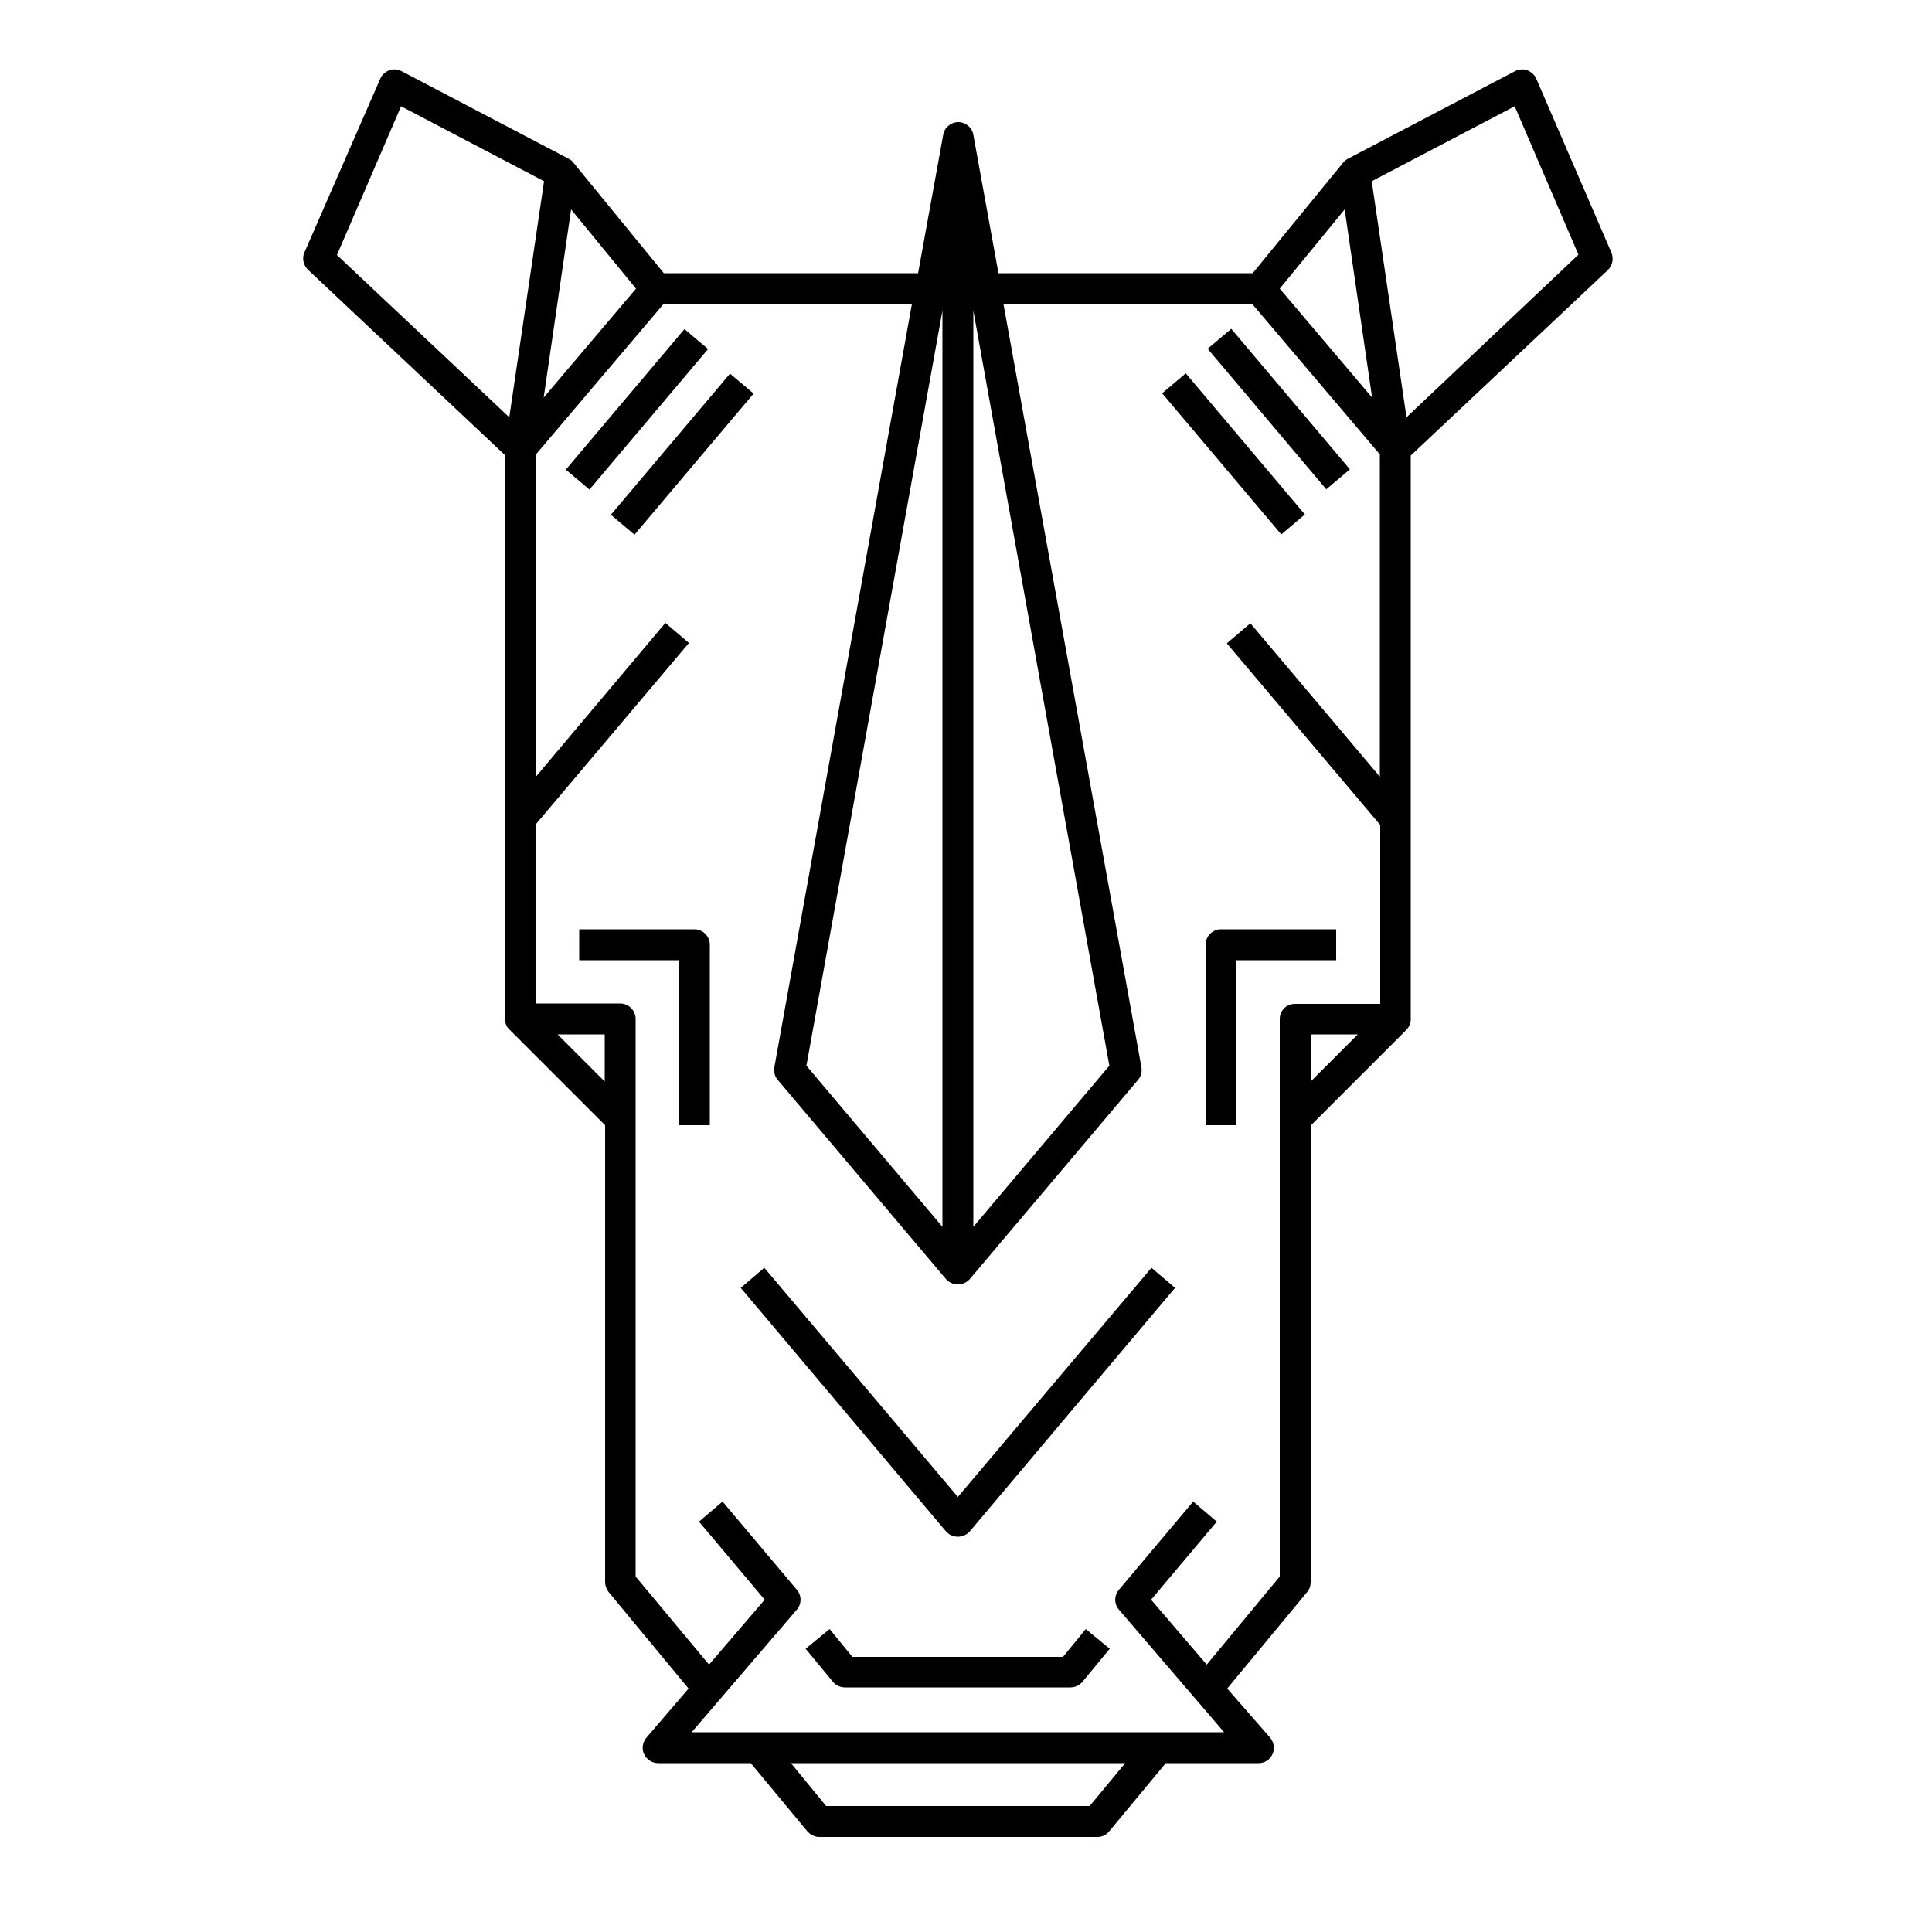 <?xml version="1.0" encoding="utf-8"?>
<!-- Generator: Adobe Illustrator 18.0.0, SVG Export Plug-In . SVG Version: 6.00 Build 0)  -->
<!DOCTYPE svg PUBLIC "-//W3C//DTD SVG 1.1//EN" "http://www.w3.org/Graphics/SVG/1.1/DTD/svg11.dtd">
<svg version="1.1" xmlns="http://www.w3.org/2000/svg" xmlns:xlink="http://www.w3.org/1999/xlink" x="0px" y="0px"
	 viewBox="0 0 500 500" enable-background="new 0 0 500 500" xml:space="preserve">
<g id="bear" display="none">
	<g display="inline">
		<path d="M479.3,171.9l-30.6-41.6c-1.2-1.7-3.5-2.4-5.4-1.6l-26.8,10L310.7,78.3c-1.2-0.7-2.6-0.8-3.9-0.4l-58.9,20.2l-58.9-20.2
			c-1.3-0.4-2.7-0.3-3.9,0.4L79.3,138.6l-26.8-10c-2-0.7-4.2-0.1-5.4,1.6l-30.6,41.6c-1.1,1.6-1.2,3.7-0.2,5.3l59.9,95.5l-14.4,73.8
			c-0.4,2.1,0.7,4.2,2.6,5.2l134.5,63.6c0.6,0.3,1.3,0.5,2,0.5H295c0.7,0,1.4-0.2,2-0.5l134.5-63.6c1.9-0.9,3-3,2.6-5.2l-14.4-73.8
			l59.9-95.5C480.6,175.5,480.5,173.4,479.3,171.9z M52.5,138.7l21,7.8l2.4,108l-49.9-79.7L52.5,138.7z M293.9,406.3h-92L71.6,344.7
			l14-71.4c0.1-0.3,0.1-0.7,0.1-1l-2.7-124.9l105-59.9l58.4,20c0.5,0.2,1.2,0.3,1.7,0.3s1-0.1,1.5-0.3l58.4-20l105,59.9l-2.7,124.9
			c0,0.3,0,0.7,0.1,1l14,71.4L293.9,406.3z M419.9,254.5l2.4-108l21-7.8l26.6,36.2L419.9,254.5z"/>
		<path d="M305.4,192.8c-1.5,0.8-2.4,2.3-2.5,4l-1.5,32.4c-0.1,1.7,0.7,3.3,2.2,4.2c0.8,0.5,1.7,0.7,2.5,0.7c0.7,0,1.5-0.2,2.2-0.5
			l29.1-15.2c1.5-0.8,2.5-2.3,2.5-4c0.1-1.7-0.8-3.3-2.2-4.2l-27.6-17.2C308.7,192,306.9,192,305.4,192.8z M311.9,205.2l13.8,8.6
			l-14.5,7.6L311.9,205.2z"/>
		<path d="M173.6,133.6l71.4,57.3c0.9,0.7,1.9,1,3,1c1,0,2.1-0.3,2.9-1l71.4-57.3l31.1,17.7l4.7-8.2l-33.8-19.2
			c-1.7-1-3.8-0.8-5.3,0.4l-70.9,57l-70.9-57c-1.5-1.2-3.6-1.4-5.3-0.4l-33.8,19.2l4.7,8.2L173.6,133.6z"/>
		<path d="M394.5,189.8l-66-37.7c-1.7-1-3.8-0.8-5.3,0.4L263,201.2c-1.4,1.1-2,3-1.6,4.8l25.4,106.8L266.4,332L251,318.5
			c-1.8-1.6-4.4-1.6-6.2,0L229.4,332L209,312.8l25.4-106.8c0.4-1.8-0.2-3.6-1.6-4.8l-60.3-48.6c-1.5-1.2-3.6-1.4-5.3-0.4l-66,37.7
			c-1.5,0.9-2.4,2.5-2.4,4.2l0.9,48.8c0,1.4,0.7,2.7,1.8,3.6l36.8,29.6c0.8,0.7,1.9,1,3,1h22.6v39.7c0,0.9,0.3,1.8,0.8,2.6
			l27.6,41.8l-29.4-13.9l-4,8.5l42.1,19.9c1.2,0.5,2.5,0.6,3.7,0.1l43.3-16.3l43.3,16.3c0.5,0.2,1.1,0.3,1.7,0.3
			c0.7,0,1.4-0.2,2-0.5l42.1-19.9l-4-8.5l-29.4,13.9l27.6-41.8c0.5-0.8,0.8-1.7,0.8-2.6v-39.7h22.6c1.1,0,2.1-0.4,3-1l36.8-29.6
			c1.1-0.9,1.7-2.2,1.8-3.6l0.9-48.8C396.9,192.3,396,190.7,394.5,189.8z M386.6,240.5l-33.7,27.2h-25.7c-2.6,0-4.7,2.1-4.7,4.7v43
			l-32.9,49.8l-40-15.1c-1.1-0.4-2.3-0.4-3.3,0l-40,15.1l-32.9-49.8v-43c0-2.6-2.1-4.7-4.7-4.7h-25.7l-33.7-27.2l-0.8-43.8
			l60.8-34.7l55.4,44.7l-25.4,106.6c-0.4,1.6,0.1,3.4,1.4,4.5l25.5,24c1.8,1.7,4.5,1.7,6.3,0.1l15.5-13.6l15.5,13.6
			c1.8,1.6,4.6,1.6,6.3-0.1l25.5-24c1.2-1.2,1.7-2.9,1.4-4.5l-25.4-106.6l55.4-44.7l60.8,34.7L386.6,240.5z"/>
		<path d="M257.5,302.8l-6.4,6.9l11.6,10.7c0.9,0.8,2,1.3,3.2,1.3c1.2,0,2.3-0.4,3.2-1.3l11.7-11c0.9-0.9,1.5-2.1,1.5-3.4
			c0-1.3-0.5-2.5-1.5-3.4l-14-13.2c-0.5-0.5-1.1-0.8-1.7-1l-15.8-5.5c-1-0.3-2.1-0.3-3.1,0l-15.8,5.5c-0.6,0.2-1.2,0.6-1.7,1
			l-14,13.2c-0.9,0.9-1.5,2.1-1.5,3.4c0,1.3,0.5,2.5,1.5,3.4l11.7,11c1.8,1.7,4.6,1.7,6.4,0l11.6-10.7l-6.4-6.9l-8.3,7.7l-4.9-4.6
			l9.6-9.1l13.3-4.6l13.3,4.6l9.6,9.1l-4.9,4.6L257.5,302.8z"/>
		<path d="M190.4,192.8c-1.5-0.8-3.3-0.7-4.7,0.2l-27.6,17.2c-1.4,0.9-2.3,2.5-2.2,4.2c0.1,1.7,1,3.2,2.5,4l29.1,15.2
			c0.7,0.4,1.4,0.5,2.2,0.5c0.9,0,1.8-0.2,2.5-0.7c1.4-0.9,2.2-2.5,2.2-4.2l-1.5-32.4C192.8,195,191.8,193.5,190.4,192.8z
			 M170.1,213.8l13.8-8.6l0.8,16.2L170.1,213.8z"/>
	</g>
</g>
<g id="giraffe">
	<g>
		<path d="M417,65.3l-19.4-44.9c-0.4-1-1.3-1.8-2.3-2.2c-1-0.4-2.2-0.3-3.2,0.2l-43.3,22.7c-0.5,0.3-0.9,0.6-1.2,1l0,0l-23.4,28.6
			h-65.8l-6.5-35.8c-0.3-1.9-2-3.3-3.9-3.3c-1.9,0-3.6,1.4-3.9,3.3l-6.5,35.8h-65.8l-23.4-28.6l0,0c-0.3-0.4-0.7-0.8-1.2-1
			l-43.3-22.7c-1-0.5-2.1-0.6-3.2-0.2c-1,0.4-1.9,1.2-2.3,2.2L78.8,65.3c-0.7,1.5-0.3,3.3,0.9,4.5l51,48v145.9
			c0,1.1,0.4,2.1,1.2,2.8l24.7,24.7v118.2c0,0.9,0.3,1.8,0.9,2.6l20.7,25l-10.9,12.7c-1,1.2-1.3,2.9-0.6,4.3
			c0.7,1.4,2.1,2.3,3.6,2.3h24l14.6,17.6c0.8,0.9,1.9,1.5,3.1,1.5h72c1.2,0,2.3-0.5,3.1-1.5l14.6-17.6h24c1.6,0,3-0.9,3.6-2.3
			c0.7-1.4,0.4-3.1-0.6-4.3L317.6,437l20.7-25c0.6-0.7,0.9-1.6,0.9-2.6V291.3l24.7-24.7c0.7-0.7,1.2-1.7,1.2-2.8V117.9l51-48
			C417.3,68.7,417.7,66.9,417,65.3z M355.1,102.9l-23.9-28.2L348,54.2L355.1,102.9z M243.9,317.5l-35.2-41.7l35.2-195.4V317.5z
			 M251.9,80.4l35.2,195.4l-35.2,41.7V80.4z M164.6,74.7l-23.9,28.2l7.1-48.7L164.6,74.7z M103.8,27.5l37,19.4l-9,61.1l-44.6-42
			L103.8,27.5z M144.3,267.7h12.2v12.2L144.3,267.7z M282,467.4h-68.2l-9.1-11.1h86.5L282,467.4z M331.2,263.7V408l-18.9,22.8
			L297.9,414l17-20.2l-6.1-5.2l-19.2,22.8c-1.3,1.5-1.3,3.7,0,5.2l27.2,31.7H179l27.2-31.7c1.3-1.5,1.3-3.7,0-5.2L187,388.6
			l-6.1,5.2l17,20.2l-14.4,16.8L164.5,408V263.7c0-2.2-1.8-4-4-4h-21.9v-46.3l39.7-47l-6.1-5.2L138.7,201v-83.4l33-38.9H236
			l-35.6,197.5c-0.2,1.2,0.1,2.4,0.9,3.3l43.5,51.5c0.8,0.9,1.9,1.4,3.1,1.4c1.2,0,2.3-0.5,3.1-1.4l43.5-51.5
			c0.8-0.9,1.1-2.1,0.9-3.3L259.7,78.7h64.4l33,38.9V201l-33.5-39.7l-6.1,5.2l39.7,47v46.3h-21.9C333,259.7,331.2,261.5,331.2,263.7
			z M339.2,267.7h12.2l-12.2,12.2V267.7z M364,108l-9-61.1l37-19.4l16.5,38.4L364,108z"/>
		<rect x="307.1" y="101.9" transform="matrix(0.645 0.764 -0.764 0.645 198.425 -215.247)" width="47.6" height="8"/>
		<rect x="295.3" y="113.5" transform="matrix(0.645 0.764 -0.764 0.645 203.118 -202.195)" width="47.8" height="8"/>
		<path d="M345.8,240.5H316c-2.2,0-4,1.8-4,4v46.7h8v-42.7h25.8V240.5z"/>
		<rect x="141.1" y="101.9" transform="matrix(0.645 -0.764 0.764 0.645 -22.426 163.614)" width="47.6" height="8"/>
		<rect x="152.7" y="113.5" transform="matrix(0.645 -0.764 0.764 0.645 -27.111 176.673)" width="47.8" height="8"/>
		<path d="M179.7,240.5h-29.8v8h25.8v42.7h8v-46.7C183.7,242.3,181.9,240.5,179.7,240.5z"/>
		<path d="M275.1,428.8h-54.5l-5.9-7.2l-6.2,5.1l7.1,8.6c0.8,0.9,1.9,1.4,3.1,1.4H277c1.2,0,2.3-0.5,3.1-1.4l7.1-8.6l-6.2-5.1
			L275.1,428.8z"/>
		<path d="M247.9,387.4l-50.1-59.3l-6.1,5.2l53.1,63c0.8,0.9,1.9,1.4,3.1,1.4c1.2,0,2.3-0.5,3.1-1.4l53.1-63l-6.1-5.2L247.9,387.4z"
			/>
	</g>
</g>
<g id="elephant" display="none">
	<g display="inline">
		<path fill="#8F8F8F" d="M483.8,195.8L384,75.6c-0.7-0.9-1.9-1.3-3-1.2l-76.5,9l-56-9c-0.4-0.1-0.7-0.1-1.1,0l-56,9l-76.5-9
			c-1.1-0.1-2.3,0.3-3,1.2L12,195.8c-0.9,1.1-1,2.5-0.4,3.7l59.4,116.1c0.6,1.1,1.8,1.9,3,1.9h36.7l69.5,33.3l-2.7,5.9h-16.8
			L113.9,327c-1.4-0.9-3.1-0.7-4.3,0.5c-1.1,1.2-1.3,2.9-0.4,4.3l36.2,54.7c0.6,1,1.7,1.5,2.9,1.5h45.4c1.3,0,2.4-0.7,3-1.8
			l18.7-34.8l1.7,0.8l12.5,64.1c0.3,1.6,1.7,2.8,3.4,2.8h30c1.6,0,3-1.2,3.4-2.8l12.5-64.1l1.7-0.8l18.7,34.8c0.6,1.1,1.8,1.8,3,1.8
			h45.4c1.1,0,2.2-0.6,2.9-1.5l36.2-54.7c0.9-1.3,0.7-3.1-0.4-4.3c-1.1-1.2-2.9-1.4-4.3-0.5l-46.6,29.8h-16.8l-2.7-5.9l69.5-33.3
			h36.7c1.3,0,2.5-0.7,3-1.9l59.4-116.1C484.9,198.3,484.7,196.9,483.8,195.8z M342.4,133.6l-31.8-44l64.1-7.6L342.4,133.6z
			 M153.4,133.6l-32.3-51.6l64.1,7.6L153.4,133.6z M112.9,311c-0.5-0.2-1-0.3-1.5-0.3H76L18.7,198.4l95.4-114.8l36,57.5l11.8,37.5
			l-12.8,17.7c-0.4,0.6-0.7,1.3-0.7,2l0.3,43.1c0,0.9,0.3,1.7,0.9,2.3l27.8,29.8l6.5,36l-5.7,20.9c-0.4,1.6,0.3,3.3,1.8,4l6.3,3
			l-3.4,7.2L112.9,311z M191.6,381.1h-41.5l-26.2-39.6l33.8,21.6c0.6,0.4,1.2,0.5,1.8,0.5h20c1.3,0,2.5-0.8,3.1-2l9.9-21.2l16.6,7.9
			L191.6,381.1z M260,412.1h-24.3l-24.2-124l-6.7,1.3l10.6,54.4l-29.8-14.2l25-92.2c0.3-1.1,0-2.4-0.8-3.2L175.3,197l-5,4.7
			l33.2,35.7L188,294.2l-4.1-22.8c-0.1-0.6-0.4-1.2-0.9-1.7l-27.5-29.6l-0.2-40.6l32.7-45.2c0.3-0.5,0.6-1,0.6-1.6l2.3-21.1
			l-6.8-0.7l-2.2,20.2l-15,20.7l-9.9-31.5l36.4-50.3l54.5-8.8l54.5,8.8l36.4,50.3l-9.9,31.5l-15-20.7l-2.2-20.2l-6.8,0.7l2.3,21.1
			c0.1,0.6,0.3,1.2,0.6,1.6l32.7,45.2l-0.2,40.6l-27.5,29.6c-0.4,0.5-0.7,1.1-0.9,1.7l-4.1,22.8l-15.4-56.9l33.2-35.7l-5-4.7
			L286,234.1c-0.8,0.9-1.1,2.1-0.8,3.2l25,92.2l-29.8,14.2l10.6-54.4l-6.7-1.3L260,412.1z M336.2,363.6c0.7,0,1.3-0.2,1.8-0.5
			l33.8-21.6l-26.2,39.6h-41.5l-17.6-32.7l16.6-7.9l9.9,21.2c0.6,1.2,1.8,2,3.1,2H336.2z M419.7,310.7h-35.3c-0.5,0-1,0.1-1.5,0.3
			l-70.1,33.6l-3.4-7.2l6.3-3c1.5-0.7,2.3-2.4,1.8-4l-5.7-20.9l6.5-36l27.8-29.8c0.6-0.6,0.9-1.5,0.9-2.3l0.3-43.1
			c0-0.7-0.2-1.4-0.7-2l-12.8-17.7l11.8-37.5l36-57.5l95.4,114.8L419.7,310.7z"/>
		<path fill="#8F8F8F" d="M303.5,232.3c-0.9,1-1.2,2.5-0.7,3.7c0.5,1.3,1.8,2.1,3.1,2.1h21.8c1.9,0,3.4-1.5,3.4-3.4v-22.8
			c0-1.4-0.9-2.7-2.1-3.2c-1.3-0.5-2.8-0.2-3.7,0.8L303.5,232.3z M324.4,231.3H314l10.4-10.9V231.3z"/>
		<path fill="#8F8F8F" d="M411.9,225.2l6.1,3.2l15.1-28.8c0.6-1.2,0.5-2.7-0.4-3.8L408.6,167l-5.3,4.4l22.6,27L411.9,225.2z"/>
		<path fill="#8F8F8F" d="M365.5,167.4l-5.3,4.4l22.6,27l-14.1,26.8l6.1,3.2L390,200c0.6-1.2,0.5-2.7-0.4-3.8L365.5,167.4z"/>
		<path fill="#8F8F8F" d="M311,187.5l5.5-4.1l-9-12.2c-0.6-0.9-1.7-1.4-2.8-1.4H191c-1.1,0-2.1,0.5-2.8,1.4l-9,12.2l5.5,4.1l8-10.8
			h110.4L311,187.5z"/>
		<path fill="#8F8F8F" d="M290.4,211.1l-6.1-8.5c-0.6-0.9-1.7-1.4-2.8-1.4h-67.2c-1.1,0-2.1,0.5-2.8,1.4l-6.1,8.5l5.5,4l5.1-7h63.7
			l5.1,7L290.4,211.1z"/>
		<path fill="#8F8F8F" d="M166.7,208.7c-1.3,0.5-2.1,1.8-2.1,3.2v22.8c0,1.9,1.5,3.4,3.4,3.4h21.8c1.4,0,2.6-0.8,3.1-2.1
			c0.5-1.3,0.3-2.7-0.7-3.7l-21.8-22.8C169.5,208.5,168,208.2,166.7,208.7z M171.4,220.4l10.4,10.9h-10.4V220.4z"/>
		<path fill="#8F8F8F" d="M87.2,167l-24.1,28.8c-0.9,1.1-1,2.6-0.4,3.8l15.1,28.8l6.1-3.2l-14.1-26.8l22.6-27L87.2,167z"/>
		<path fill="#8F8F8F" d="M130.3,167.4l-24.1,28.8c-0.9,1.1-1,2.6-0.4,3.8l15.1,28.8l6.1-3.2l-14.1-26.8l22.6-27L130.3,167.4z"/>
		<rect x="221.9" y="231.3" fill="#8F8F8F" width="51.9" height="6.8"/>
		<rect x="225.2" y="261.2" fill="#8F8F8F" width="45.3" height="6.8"/>
		<rect x="228" y="291.3" fill="#8F8F8F" width="39.7" height="6.8"/>
		<rect x="231.9" y="321.7" fill="#8F8F8F" width="31.9" height="6.8"/>
		<rect x="235.2" y="351.6" fill="#8F8F8F" width="25.3" height="6.8"/>
		<polygon fill="#8F8F8F" points="238.6,381.5 238.6,388.3 247.9,388.3 257.2,388.3 257.2,381.5 247.9,381.5 		"/>
	</g>
</g>
</svg>
